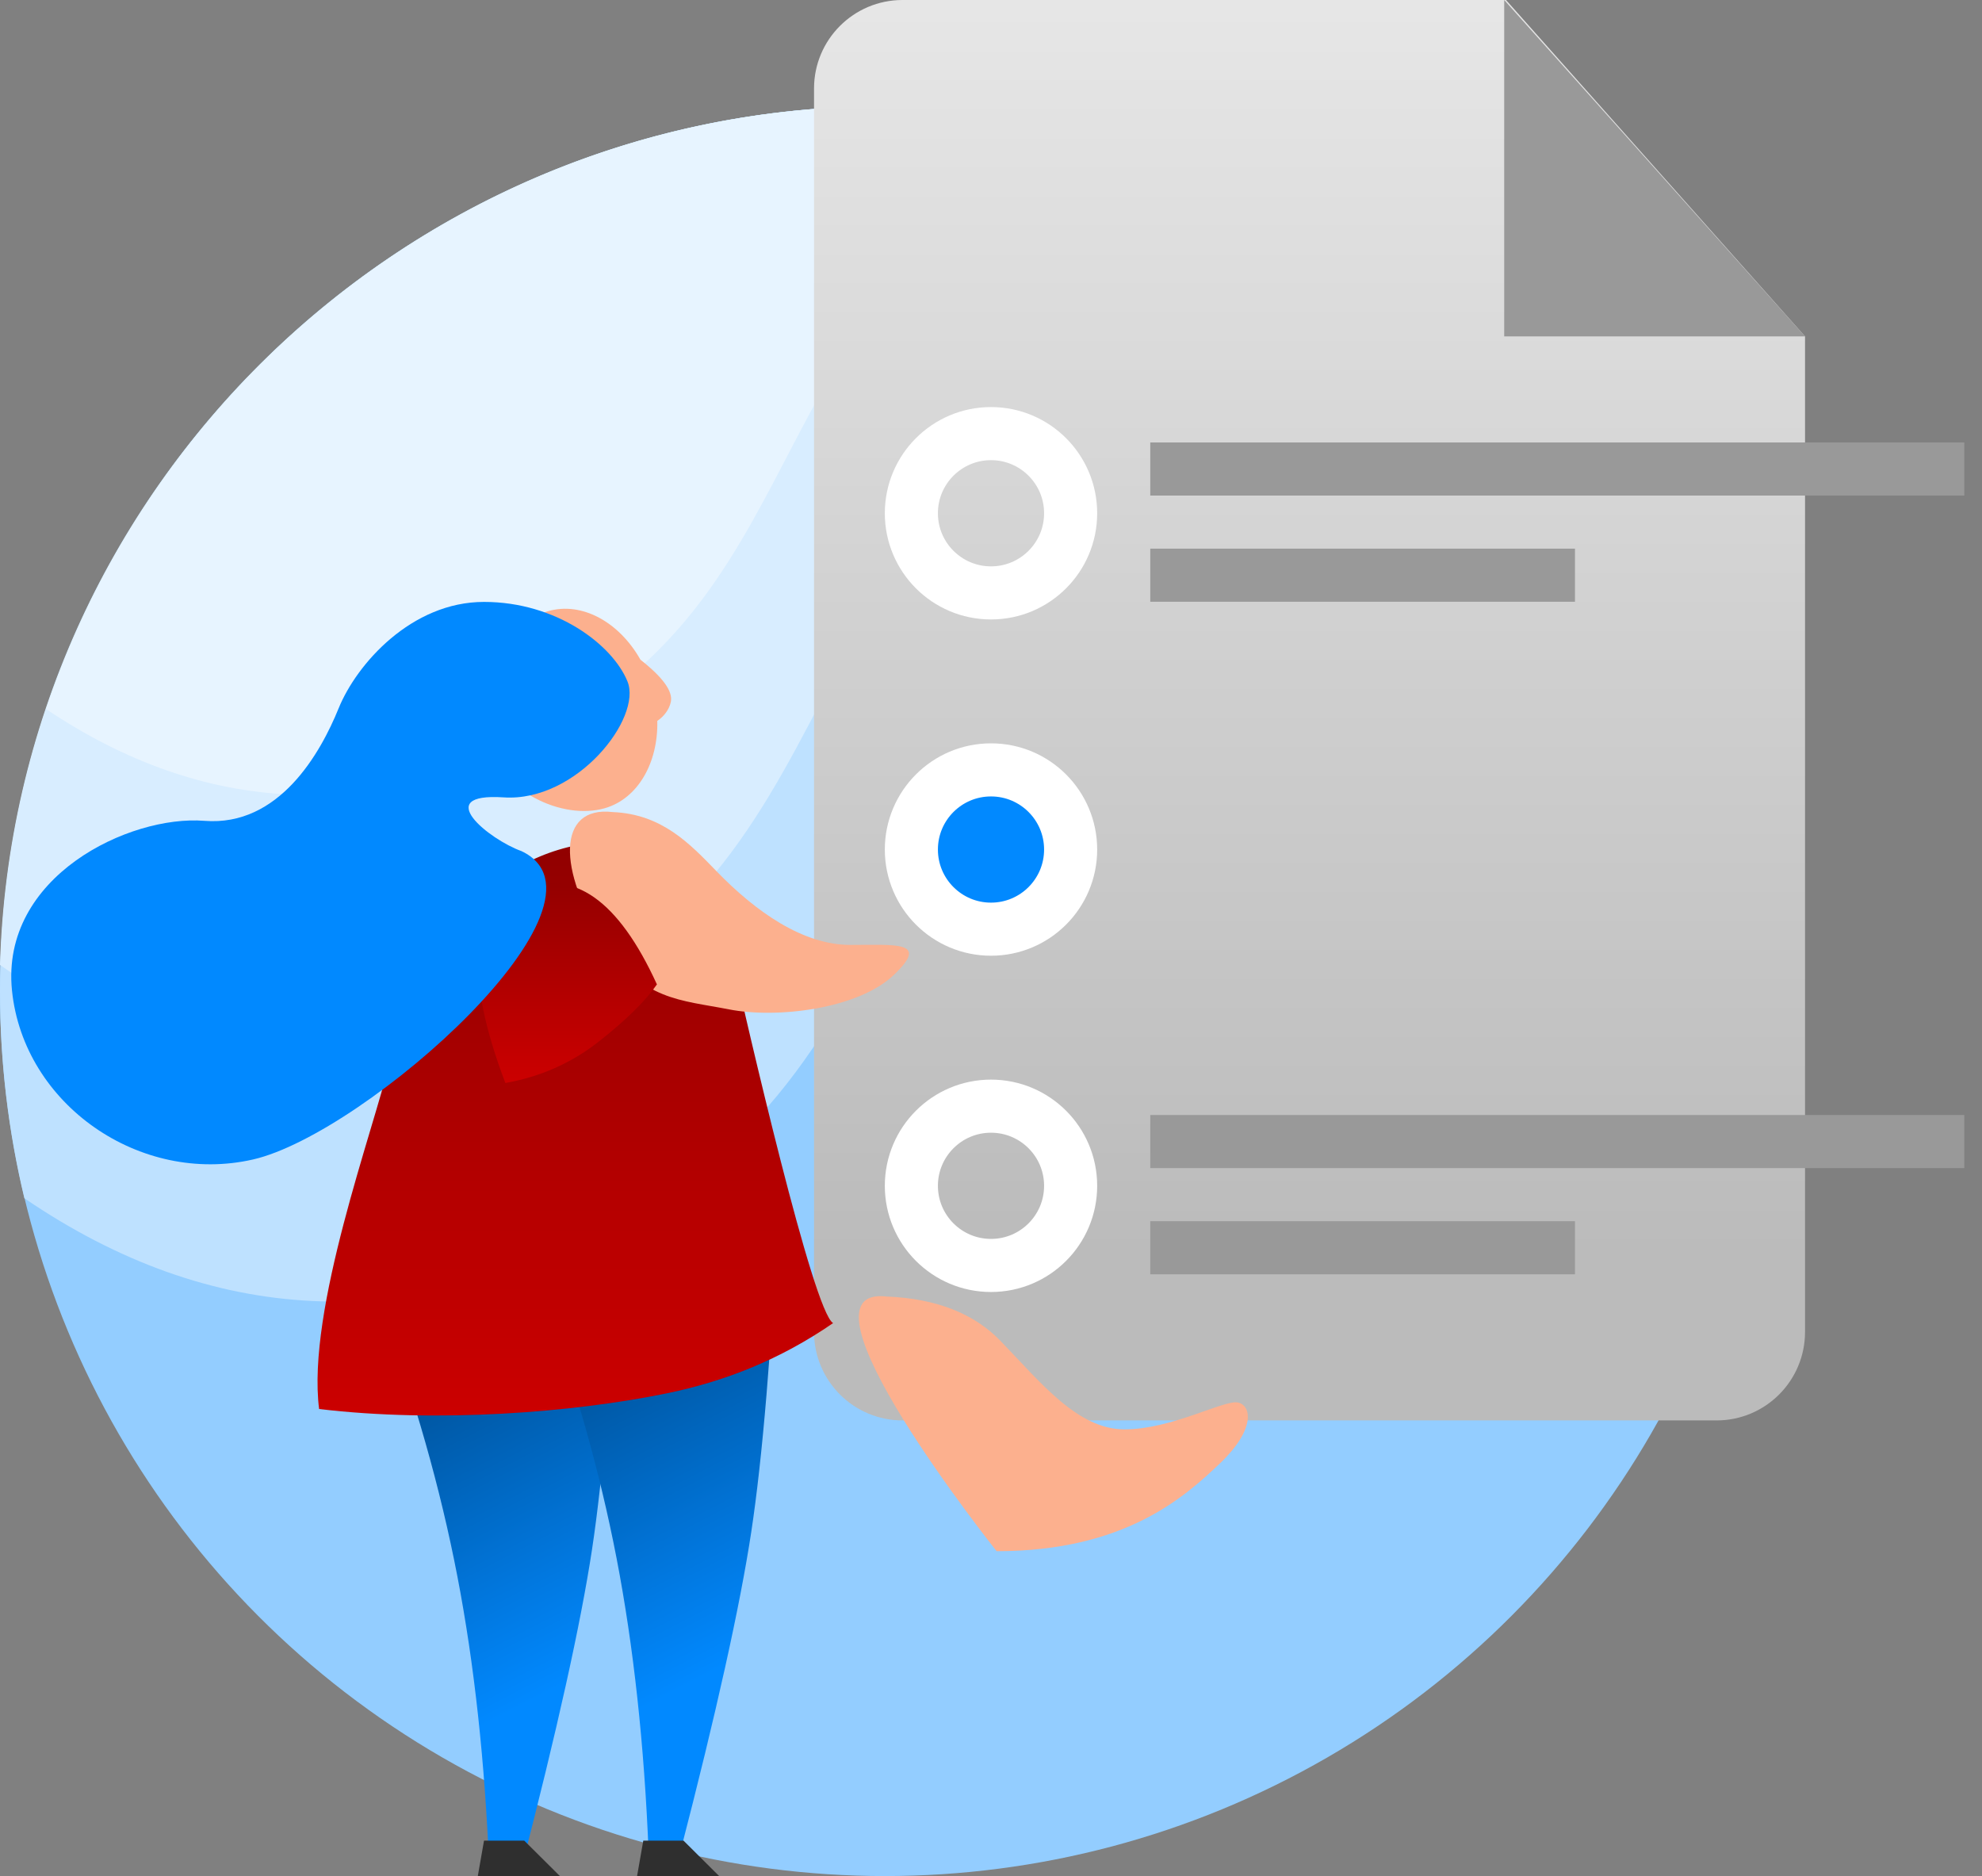 <svg width="112" height="106" viewBox="0 0 112 106" version="1.1" xmlns="http://www.w3.org/2000/svg" xmlns:xlink="http://www.w3.org/1999/xlink" id="el_aIFLtMC1W"><rect x="0" y="0" width="112" height="106" fill="#808080" stroke="none"/><style>@-webkit-keyframes kf_el_rHbSWsaNGi4_an_oKJ6lLm5z{0%{-webkit-transform: translate(17.675px, 1.127px) translate(-17.675px, -1.127px) translate(-5px, 3px);transform: translate(17.675px, 1.127px) translate(-17.675px, -1.127px) translate(-5px, 3px);}16.67%{-webkit-transform: translate(17.675px, 1.127px) translate(-17.675px, -1.127px) translate(-5px, 3px);transform: translate(17.675px, 1.127px) translate(-17.675px, -1.127px) translate(-5px, 3px);}50%{-webkit-transform: translate(17.675px, 1.127px) translate(-17.675px, -1.127px) translate(-5px, 3px);transform: translate(17.675px, 1.127px) translate(-17.675px, -1.127px) translate(-5px, 3px);}100%{-webkit-transform: translate(17.675px, 1.127px) translate(-17.675px, -1.127px) translate(-5px, 3px);transform: translate(17.675px, 1.127px) translate(-17.675px, -1.127px) translate(-5px, 3px);}}@keyframes kf_el_rHbSWsaNGi4_an_oKJ6lLm5z{0%{-webkit-transform: translate(17.675px, 1.127px) translate(-17.675px, -1.127px) translate(-5px, 3px);transform: translate(17.675px, 1.127px) translate(-17.675px, -1.127px) translate(-5px, 3px);}16.67%{-webkit-transform: translate(17.675px, 1.127px) translate(-17.675px, -1.127px) translate(-5px, 3px);transform: translate(17.675px, 1.127px) translate(-17.675px, -1.127px) translate(-5px, 3px);}50%{-webkit-transform: translate(17.675px, 1.127px) translate(-17.675px, -1.127px) translate(-5px, 3px);transform: translate(17.675px, 1.127px) translate(-17.675px, -1.127px) translate(-5px, 3px);}100%{-webkit-transform: translate(17.675px, 1.127px) translate(-17.675px, -1.127px) translate(-5px, 3px);transform: translate(17.675px, 1.127px) translate(-17.675px, -1.127px) translate(-5px, 3px);}}@-webkit-keyframes kf_el_rHbSWsaNGi4_an_LjNt7aUuD{0%{-webkit-transform: translate(17.675px, 1.127px) rotate(0deg) translate(-17.675px, -1.127px);transform: translate(17.675px, 1.127px) rotate(0deg) translate(-17.675px, -1.127px);}16.67%{-webkit-transform: translate(17.675px, 1.127px) rotate(-30deg) translate(-17.675px, -1.127px);transform: translate(17.675px, 1.127px) rotate(-30deg) translate(-17.675px, -1.127px);}50%{-webkit-transform: translate(17.675px, 1.127px) rotate(-30deg) translate(-17.675px, -1.127px);transform: translate(17.675px, 1.127px) rotate(-30deg) translate(-17.675px, -1.127px);}66.67%{-webkit-transform: translate(17.675px, 1.127px) rotate(0deg) translate(-17.675px, -1.127px);transform: translate(17.675px, 1.127px) rotate(0deg) translate(-17.675px, -1.127px);}74.44%{-webkit-transform: translate(17.675px, 1.127px) rotate(0deg) translate(-17.675px, -1.127px);transform: translate(17.675px, 1.127px) rotate(0deg) translate(-17.675px, -1.127px);}100%{-webkit-transform: translate(17.675px, 1.127px) rotate(0deg) translate(-17.675px, -1.127px);transform: translate(17.675px, 1.127px) rotate(0deg) translate(-17.675px, -1.127px);}}@keyframes kf_el_rHbSWsaNGi4_an_LjNt7aUuD{0%{-webkit-transform: translate(17.675px, 1.127px) rotate(0deg) translate(-17.675px, -1.127px);transform: translate(17.675px, 1.127px) rotate(0deg) translate(-17.675px, -1.127px);}16.67%{-webkit-transform: translate(17.675px, 1.127px) rotate(-30deg) translate(-17.675px, -1.127px);transform: translate(17.675px, 1.127px) rotate(-30deg) translate(-17.675px, -1.127px);}50%{-webkit-transform: translate(17.675px, 1.127px) rotate(-30deg) translate(-17.675px, -1.127px);transform: translate(17.675px, 1.127px) rotate(-30deg) translate(-17.675px, -1.127px);}66.67%{-webkit-transform: translate(17.675px, 1.127px) rotate(0deg) translate(-17.675px, -1.127px);transform: translate(17.675px, 1.127px) rotate(0deg) translate(-17.675px, -1.127px);}74.44%{-webkit-transform: translate(17.675px, 1.127px) rotate(0deg) translate(-17.675px, -1.127px);transform: translate(17.675px, 1.127px) rotate(0deg) translate(-17.675px, -1.127px);}100%{-webkit-transform: translate(17.675px, 1.127px) rotate(0deg) translate(-17.675px, -1.127px);transform: translate(17.675px, 1.127px) rotate(0deg) translate(-17.675px, -1.127px);}}@-webkit-keyframes kf_el_jvY5zEqpWWa_an_xLdG0ClIo{16.67%{-webkit-transform: translate(51.5px, 43.5px) scale(1, 1) translate(-51.5px, -43.5px);transform: translate(51.5px, 43.5px) scale(1, 1) translate(-51.5px, -43.5px);}33.33%{-webkit-transform: translate(51.5px, 43.5px) scale(0.9, 0.9) translate(-51.5px, -43.5px);transform: translate(51.5px, 43.5px) scale(0.9, 0.9) translate(-51.5px, -43.5px);}50%{-webkit-transform: translate(51.5px, 43.5px) scale(1, 1) translate(-51.5px, -43.5px);transform: translate(51.5px, 43.5px) scale(1, 1) translate(-51.5px, -43.5px);}0%{-webkit-transform: translate(51.5px, 43.5px) scale(1, 1) translate(-51.5px, -43.5px);transform: translate(51.5px, 43.5px) scale(1, 1) translate(-51.5px, -43.5px);}100%{-webkit-transform: translate(51.5px, 43.5px) scale(1, 1) translate(-51.5px, -43.5px);transform: translate(51.5px, 43.5px) scale(1, 1) translate(-51.5px, -43.5px);}}@keyframes kf_el_jvY5zEqpWWa_an_xLdG0ClIo{16.67%{-webkit-transform: translate(51.5px, 43.5px) scale(1, 1) translate(-51.5px, -43.5px);transform: translate(51.5px, 43.5px) scale(1, 1) translate(-51.5px, -43.5px);}33.33%{-webkit-transform: translate(51.5px, 43.5px) scale(0.9, 0.9) translate(-51.5px, -43.5px);transform: translate(51.5px, 43.5px) scale(0.9, 0.9) translate(-51.5px, -43.5px);}50%{-webkit-transform: translate(51.5px, 43.5px) scale(1, 1) translate(-51.5px, -43.5px);transform: translate(51.5px, 43.5px) scale(1, 1) translate(-51.5px, -43.5px);}0%{-webkit-transform: translate(51.5px, 43.5px) scale(1, 1) translate(-51.5px, -43.5px);transform: translate(51.5px, 43.5px) scale(1, 1) translate(-51.5px, -43.5px);}100%{-webkit-transform: translate(51.5px, 43.5px) scale(1, 1) translate(-51.5px, -43.5px);transform: translate(51.5px, 43.5px) scale(1, 1) translate(-51.5px, -43.5px);}}@-webkit-keyframes kf_el_pInlRXI31u_an_STWCSqoUCI{46.67%{stroke-dasharray: 19.03;}74.44%{stroke-dasharray: 19.03;}0%{stroke-dasharray: 19.03;}100%{stroke-dasharray: 19.03;}}@keyframes kf_el_pInlRXI31u_an_STWCSqoUCI{46.67%{stroke-dasharray: 19.03;}74.44%{stroke-dasharray: 19.03;}0%{stroke-dasharray: 19.03;}100%{stroke-dasharray: 19.03;}}@-webkit-keyframes kf_el_pInlRXI31u_an_iL1JRlXRq{46.67%{stroke-dashoffset: 19.03;}74.44%{stroke-dashoffset: 0;}0%{stroke-dashoffset: 19.03;}100%{stroke-dashoffset: 0;}}@keyframes kf_el_pInlRXI31u_an_iL1JRlXRq{46.67%{stroke-dashoffset: 19.03;}74.44%{stroke-dashoffset: 0;}0%{stroke-dashoffset: 19.03;}100%{stroke-dashoffset: 0;}}@-webkit-keyframes kf_el_EzwhRFGdK1_an_IBRnwkAbco{33.33%{stroke-dasharray: 43.01;}61.11%{stroke-dasharray: 43.01;}0%{stroke-dasharray: 43.01;}100%{stroke-dasharray: 43.01;}}@keyframes kf_el_EzwhRFGdK1_an_IBRnwkAbco{33.33%{stroke-dasharray: 43.01;}61.11%{stroke-dasharray: 43.01;}0%{stroke-dasharray: 43.01;}100%{stroke-dasharray: 43.01;}}@-webkit-keyframes kf_el_EzwhRFGdK1_an_ovzG1rydr{33.33%{stroke-dashoffset: 43.01;}61.11%{stroke-dashoffset: 0;}0%{stroke-dashoffset: 43.01;}100%{stroke-dashoffset: 0;}}@keyframes kf_el_EzwhRFGdK1_an_ovzG1rydr{33.33%{stroke-dashoffset: 43.01;}61.11%{stroke-dashoffset: 0;}0%{stroke-dashoffset: 43.01;}100%{stroke-dashoffset: 0;}}#el_aIFLtMC1W *{-webkit-animation-duration: 3s;animation-duration: 3s;-webkit-animation-iteration-count: infinite;animation-iteration-count: infinite;-webkit-animation-timing-function: cubic-bezier(0, 0, 1, 1);animation-timing-function: cubic-bezier(0, 0, 1, 1);}#el_9D8xc11DQY{stroke: none;stroke-width: 1;fill: none;}#el_hUFuY8Ghw6{-webkit-transform: translate(0px, 6px);transform: translate(0px, 6px);}#el_ak3un_XbG7{fill: #93CDFF;}#el_PunRmUDTdN{fill: #BEE1FF;}#el_l_SIcYY-hq{fill: #D8EDFF;}#el_W1RAyXb04B{fill: #E7F4FF;}#el_zlQl8M_EqW{fill: url(#linearGradient-1);}#el_EzwhRFGdK1{stroke: #0189FF;stroke-width: 3;-webkit-animation-fill-mode: backwards, backwards;animation-fill-mode: backwards, backwards;stroke-dashoffset: 43.01;-webkit-animation-name: kf_el_EzwhRFGdK1_an_ovzG1rydr, kf_el_EzwhRFGdK1_an_IBRnwkAbco;animation-name: kf_el_EzwhRFGdK1_an_ovzG1rydr, kf_el_EzwhRFGdK1_an_IBRnwkAbco;-webkit-animation-timing-function: cubic-bezier(0, 0, 1, 1), cubic-bezier(0, 0, 1, 1);animation-timing-function: cubic-bezier(0, 0, 1, 1), cubic-bezier(0, 0, 1, 1);stroke-dasharray: 43.01;}#el_pInlRXI31u{stroke: #0189FF;stroke-width: 3;-webkit-animation-fill-mode: backwards, backwards;animation-fill-mode: backwards, backwards;stroke-dashoffset: 19.03;-webkit-animation-name: kf_el_pInlRXI31u_an_iL1JRlXRq, kf_el_pInlRXI31u_an_STWCSqoUCI;animation-name: kf_el_pInlRXI31u_an_iL1JRlXRq, kf_el_pInlRXI31u_an_STWCSqoUCI;-webkit-animation-timing-function: cubic-bezier(0, 0, 1, 1), cubic-bezier(0, 0, 1, 1);animation-timing-function: cubic-bezier(0, 0, 1, 1), cubic-bezier(0, 0, 1, 1);stroke-dasharray: 19.03;}#el_6-WkLeQiok{fill: #999999;}#el_JgylHhBzzQ{fill: #999999;}#el_XaKWcgIFth{fill: #999999;}#el_c64D_Hp1xz{fill: #999999;}#el_OU_6usxsHX{fill: #999999;}#el_fVJJQn1eX4G{stroke: #FFFFFF;stroke-width: 3;}#el_jvY5zEqpWWa{stroke: #FFFFFF;stroke-width: 3;fill: #0189FF;}#el_FXYbRB1dCVp{stroke: #FFFFFF;stroke-width: 3;}#el_mfBko2hbt20{fill: url(#linearGradient-2);}#el_avjWTDdlYOO{fill: url(#linearGradient-2);}#el_-ELUFVjmX6d{-webkit-transform: translate(14.77px, 37.972px) rotate(11deg);transform: translate(14.77px, 37.972px) rotate(11deg);}#el_9fuUc-pczaw{fill: #FCB08E;-webkit-transform: translate(34.932px, 18.882px) rotate(102deg);transform: translate(34.932px, 18.882px) rotate(102deg);}#el_Se-8HB0nbei{fill: url(#linearGradient-3);-webkit-transform: translate(-4.165px, 5.891px) rotate(-14deg);transform: translate(-4.165px, 5.891px) rotate(-14deg);}#el_rHbSWsaNGi4{-webkit-transform: translate(17.19px, 0.934px);transform: translate(17.19px, 0.934px);}#el_7IZYaDBqQtU{fill: #FCB08E;-webkit-transform: translate(-0.161px, 0.263px) rotate(-361deg);transform: translate(-0.161px, 0.263px) rotate(-361deg);}#el_8BTQX-8an2A{fill: url(#linearGradient-4);-webkit-transform: translate(-2.929px, 5.997px) rotate(-35deg);transform: translate(-2.929px, 5.997px) rotate(-35deg);}#el_NjzcDXzzs31{-webkit-transform: translate(-2.2935000032475727e-7px, 28.396px) rotate(-2deg);transform: translate(-2.2935000032475727e-7px, 28.396px) rotate(-2deg);}#el_S-XR9iWAWhq{fill: #FCB08E;}#el_t862E9ldesD{fill: #0189FF;-webkit-transform: translate(-2.151px, 2.61px) rotate(-7deg);transform: translate(-2.151px, 2.61px) rotate(-7deg);}#el_y19OlYVPCAq{fill: #2F2F2F;}#el_W3qaULeIIOj{fill: #2F2F2F;}#el_jvY5zEqpWWa_an_xLdG0ClIo{-webkit-animation-fill-mode: backwards;animation-fill-mode: backwards;-webkit-transform: translate(51.5px, 43.5px) scale(1, 1) translate(-51.5px, -43.5px);transform: translate(51.5px, 43.5px) scale(1, 1) translate(-51.5px, -43.5px);-webkit-animation-name: kf_el_jvY5zEqpWWa_an_xLdG0ClIo;animation-name: kf_el_jvY5zEqpWWa_an_xLdG0ClIo;-webkit-animation-timing-function: cubic-bezier(0, 0, 1, 1);animation-timing-function: cubic-bezier(0, 0, 1, 1);}#el_rHbSWsaNGi4_an_LjNt7aUuD{-webkit-animation-fill-mode: backwards;animation-fill-mode: backwards;-webkit-transform: translate(17.675px, 1.127px) rotate(0deg) translate(-17.675px, -1.127px);transform: translate(17.675px, 1.127px) rotate(0deg) translate(-17.675px, -1.127px);-webkit-animation-name: kf_el_rHbSWsaNGi4_an_LjNt7aUuD;animation-name: kf_el_rHbSWsaNGi4_an_LjNt7aUuD;-webkit-animation-timing-function: cubic-bezier(0, 0, 1, 1);animation-timing-function: cubic-bezier(0, 0, 1, 1);}#el_rHbSWsaNGi4_an_oKJ6lLm5z{-webkit-animation-fill-mode: backwards;animation-fill-mode: backwards;-webkit-transform: translate(17.675px, 1.127px) translate(-17.675px, -1.127px) translate(-5px, 3px);transform: translate(17.675px, 1.127px) translate(-17.675px, -1.127px) translate(-5px, 3px);-webkit-animation-name: kf_el_rHbSWsaNGi4_an_oKJ6lLm5z;animation-name: kf_el_rHbSWsaNGi4_an_oKJ6lLm5z;-webkit-animation-timing-function: cubic-bezier(0, 0, 1, 1);animation-timing-function: cubic-bezier(0, 0, 1, 1);}</style>
    <!-- Generator: Sketch 53.2 (72643) - https://sketchapp.com -->
    <title>Examen disponible femenino</title>
    <desc>Created with Sketch.</desc>
    <defs>
        <linearGradient x1="50%" y1="0%" x2="50%" y2="88.731%" id="linearGradient-1">
            <stop stop-color="#E6E6E6" offset="0%"/>
            <stop stop-color="#BBBBBB" offset="100%"/>
        </linearGradient>
        <linearGradient x1="45.814%" y1="21.19%" x2="56.077%" y2="75.296%" id="linearGradient-2">
            <stop stop-color="#00559F" offset="0%"/>
            <stop stop-color="#0189FF" offset="100%"/>
        </linearGradient>
        <linearGradient x1="50%" y1="0%" x2="50%" y2="100%" id="linearGradient-3">
            <stop stop-color="#900000" offset="0%"/>
            <stop stop-color="#CC0000" offset="100%"/>
        </linearGradient>
        <linearGradient x1="50%" y1="0%" x2="50%" y2="100%" id="linearGradient-4">
            <stop stop-color="#900000" offset="0%"/>
            <stop stop-color="#CC0000" offset="100%"/>
        </linearGradient>
    </defs>
    <g id="el_9D8xc11DQY" fill-rule="evenodd">
        <g id="el_-n-ynDpEmD">
            <g id="el_hUFuY8Ghw6">
                <circle id="el_ak3un_XbG7" cx="50" cy="50" r="50"/>
                <path d="M84.411,13.725 C83.872,16.625 80.897,19.125 75.485,21.224 C47.368,32.131 54.414,52.984 34.724,63.319 C23.057,69.443 11.941,68.904 1.377,61.703 C0.477,57.949 1.37134748e-12,54.03 1.37134748e-12,50 C1.37134748e-12,22.386 22.386,2.84217094e-14 50,2.84217094e-14 C63.333,2.84217094e-14 75.447,5.219 84.411,13.725 Z" id="el_PunRmUDTdN"/>
                <path d="M2.58970276e-12,48.518 C0.784,21.589 22.86,-2.13162821e-14 49.978,-2.13162821e-14 C59.574,-2.13162821e-14 68.539,2.703 76.152,7.39 C74.745,8.682 72.663,9.863 69.904,10.933 C43.565,21.15 50.165,40.685 31.721,50.366 C20.614,56.196 10.04,55.58 2.53397303e-12,48.518 Z" id="el_l_SIcYY-hq"/>
                <path d="M2.6,34.062 C9.254,14.262 27.964,3.90798505e-14 50.006,3.90798505e-14 C53.89,3.90798505e-14 57.671,0.443 61.3,1.281 C42.511,10.999 46.658,27.054 30.953,35.297 C21.037,40.502 11.586,40.09 2.6,34.062 Z" id="el_W1RAyXb04B"/>
            </g>
            <path d="M51,-7.10542736e-15 L85.102,-7.10542736e-15 L102,19.008 L102,75.256 C102,78.017 99.761,80.256 97,80.256 L51,80.256 C48.239,80.256 46,78.017 46,75.256 L46,5 C46,2.239 48.239,-6.59816204e-15 51,-7.10542736e-15 Z" id="el_zlQl8M_EqW"/>
            <path d="M66.506,45.5 L109.513,45.5" id="el_EzwhRFGdK1" stroke-linecap="square"/>
            <path d="M66.506,51.5 L85.531,51.5" id="el_pInlRXI31u" stroke-linecap="square"/>
            <polygon id="el_6-WkLeQiok" points="85 9.05941988e-14 85 19.008 102 19.008"/>
            <rect id="el_JgylHhBzzQ" x="65" y="25" width="46" height="3"/>
            <rect id="el_XaKWcgIFth" x="65" y="31" width="24" height="3"/>
            <rect id="el_c64D_Hp1xz" x="65" y="63" width="46" height="3"/>
            <rect id="el_OU_6usxsHX" x="65" y="69" width="24" height="3"/>
            <circle id="el_fVJJQn1eX4G" cx="56" cy="29" r="4.5"/>
            <g id="el_jvY5zEqpWWa_an_xLdG0ClIo" data-animator-group="true" data-animator-type="2"><circle id="el_jvY5zEqpWWa" cx="56" cy="48" r="4.5"/></g>
            <circle id="el_FXYbRB1dCVp" cx="56" cy="67" r="4.5"/>
            <path d="M21.502,73.792 C23.435,78.984 24.882,84.07 25.843,89.052 C26.804,94.034 27.407,99.577 27.653,105.683 L29.43,105.683 C31.475,97.792 32.816,91.752 33.452,87.563 C34.088,83.375 34.604,77.187 35,69 L21.502,73.792 Z" id="el_mfBko2hbt20"/>
            <path d="M30.502,72.792 C32.435,77.984 33.882,83.07 34.843,88.052 C35.804,93.034 36.407,98.577 36.653,104.683 L38.43,104.683 C40.475,96.792 41.816,90.752 42.452,86.563 C43.088,82.375 43.604,76.187 44,68 L30.502,72.792 Z" id="el_avjWTDdlYOO"/>
            <g id="el_-ELUFVjmX6d">
                <path d="M0.421,16.402 C3.191,16.518 5.327,17.352 6.83,18.904 C9.084,21.231 11.181,23.908 13.842,23.908 C16.504,23.908 19.474,22.227 20.249,22.389 C21.023,22.552 21.256,23.901 19.246,25.819 C17.236,27.737 13.842,30.791 6.616,30.791 C6.616,30.791 -5.399,15.717 0.421,16.402 Z" id="el_9fuUc-pczaw"/>
                <path d="M36.473,30.894 C33.499,32.942 30.377,34.189 27.028,34.872 C21.757,35.947 14.134,36.547 7.427,35.748 C6.712,30.142 10.513,19.974 11.413,16.123 C13.497,7.202 19.449,3.084 25.269,3.768 C28.039,3.885 30.123,7.444 30.625,9.656 C31.662,14.228 35.344,30.243 36.473,30.894 Z" id="el_Se-8HB0nbei"/>
                <g id="el_rHbSWsaNGi4_an_oKJ6lLm5z" data-animator-group="true" data-animator-type="0"><g id="el_rHbSWsaNGi4_an_LjNt7aUuD" data-animator-group="true" data-animator-type="1"><g id="el_rHbSWsaNGi4">
                    <path d="M7.829,3.714 C10.599,3.83 12.176,5.493 13.679,7.045 C15.932,9.372 18.589,11.22 21.25,11.22 C23.912,11.22 25.719,11 23.709,12.918 C21.699,14.836 17.115,15.398 14.393,14.862 C11.67,14.327 9.487,14.371 7.329,11.047 C4.728,7.04 4.648,3.34 7.829,3.714 Z" id="el_7IZYaDBqQtU"/>
                    <path d="M4.526,13.288 C6.501,12.939 8.255,12.163 9.789,10.959 C11.324,9.755 12.424,8.675 13.091,7.718 C10.911,2.944 8.362,1.159 5.445,2.364 C2.527,3.569 2.221,7.21 4.526,13.288 Z" id="el_8BTQX-8an2A"/>
                </g></g></g>
            </g>
            <g id="el_NjzcDXzzs31">
                <path d="M36.192,8.88 C37.462,9.876 38.034,10.671 37.907,11.267 C37.816,11.694 37.518,12.088 37.143,12.336 C37.198,14.695 36.052,16.732 34.169,17.272 C31.804,17.95 28.257,16.369 27.375,13.293 C26.493,10.218 28.61,6.813 30.976,6.135 C32.9,5.583 35,6.765 36.192,8.88 Z" id="el_S-XR9iWAWhq"/>
                <path d="M31.611,17.08 C29.815,16.44 26.479,13.773 30.611,14.047 C34.742,14.321 38.449,9.564 37.609,7.497 C36.769,5.431 33.602,3.003 29.502,3.003 C25.401,3.003 22.304,6.508 21.285,9.018 C20.266,11.529 17.928,15.71 13.701,15.372 C9.473,15.034 2.17,18.512 2.829,24.963 C3.488,31.413 10.078,35.962 16.45,34.506 C22.822,33.05 37.618,19.907 31.611,17.08 Z" id="el_t862E9ldesD"/>
            </g>
            <polygon id="el_y19OlYVPCAq" points="27 106 31.638 106 29.626 104 27.351 104"/>
            <polygon id="el_W3qaULeIIOj" points="36 106 40.638 106 38.626 104 36.351 104"/>
        </g>
    </g>
</svg>